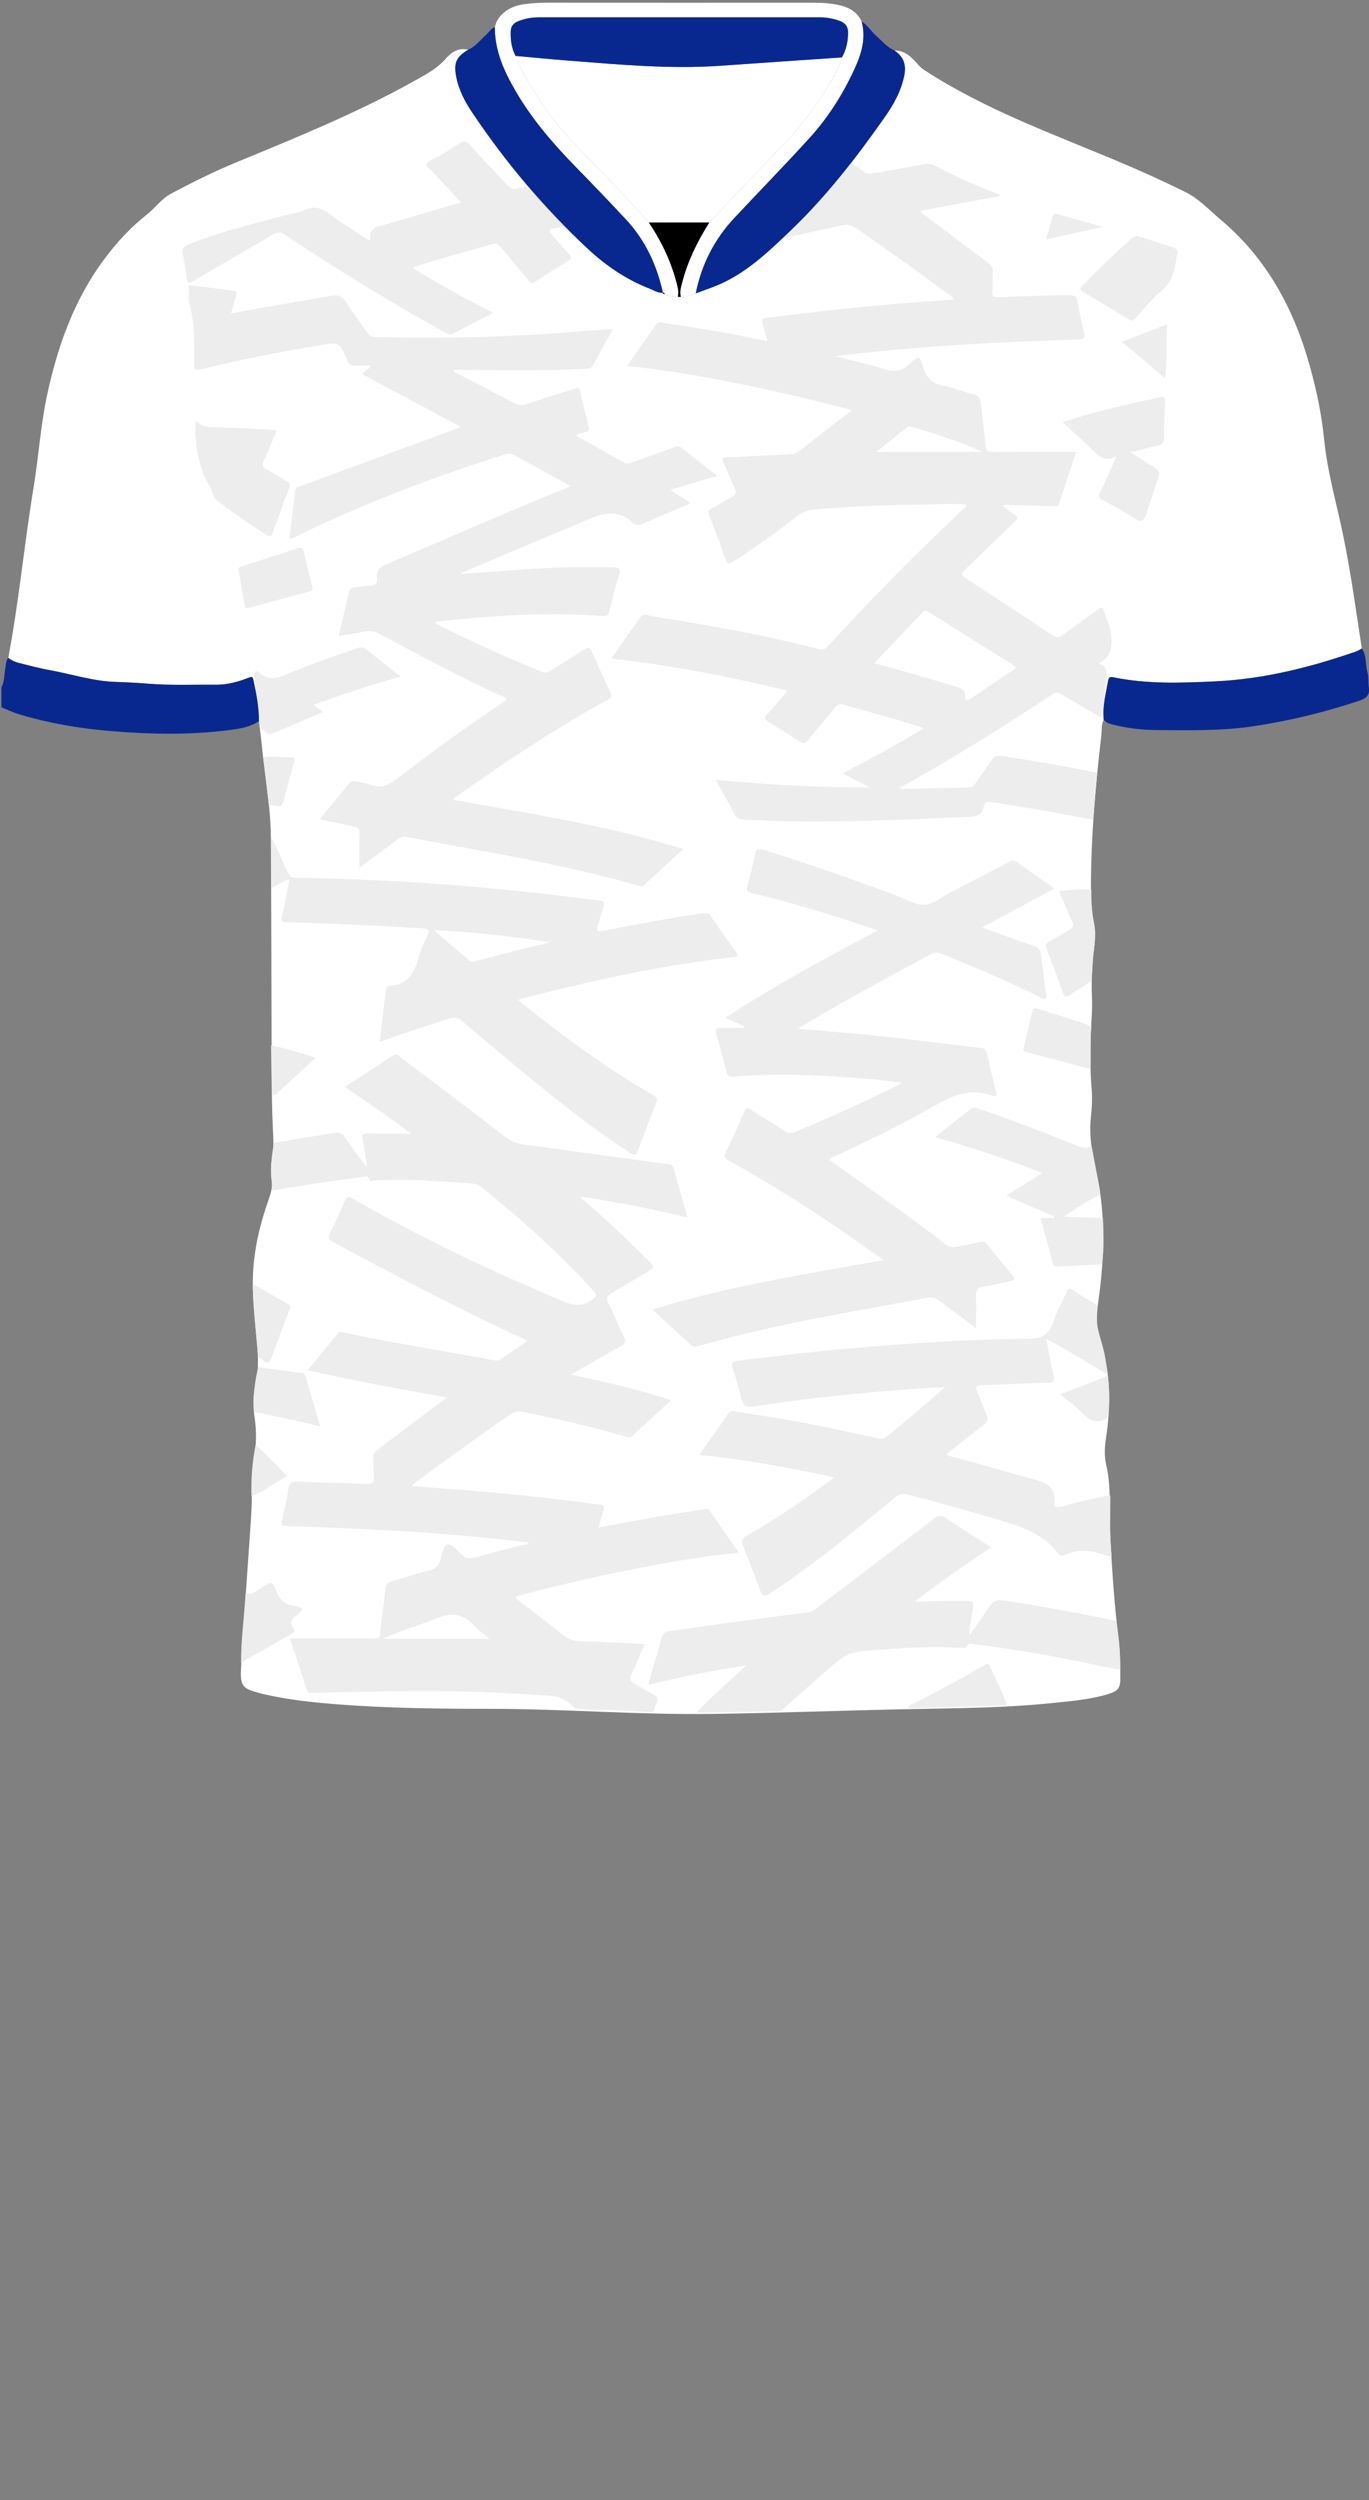 <!--?xml version="1.0" encoding="utf-8"?-->
<!-- Generator: Adobe Illustrator 24.2.3, SVG Export Plug-In . SVG Version: 6.00 Build 0)  -->
<svg version="1.1" id="Camada_1" xmlns="http://www.w3.org/2000/svg" xmlns:xlink="http://www.w3.org/1999/xlink" x="0px" y="0px" viewBox="0 0 229 418" enable-background="new 0 0 229 418" xml:space="preserve">
<rect x="0" y="0" width="229" height="418" fill="#808080" stroke="none"/>
<g onclick="select(this)" class="" id="estampa-primaria" fill="#ffffff">
	<path d="M43.315,120.566c0.028-2.372-0.459-4.672-0.952-6.973
		c-0.116-0.542-0.39-0.431-0.777-0.281c-1.756,0.682-3.545,1.186-5.463,1.168
		c-3.701-0.035-7.404,0.133-11.103-0.154c-1.87-0.145-3.744-0.262-5.618-0.313
		c-3.825-0.105-7.448-1.321-11.17-1.986c-1.726-0.308-3.425-0.777-5.129-1.2
		c-0.622-0.155-1.198-0.445-1.72-0.826c1.793-9.462,2.678-19.059,4.244-28.556
		c0.844-5.12,1.158-10.317,2.255-15.406c1.768-8.205,4.523-15.979,9.614-22.777
		c2.046-2.732,4.34-5.24,7.021-7.35c1.427-1.124,2.477-2.675,4.111-3.544
		c3.603-1.916,7.258-3.725,11.031-5.283c9.945-4.107,19.921-8.144,29.346-13.389
		c2.01-1.119,4.05-2.145,5.623-3.953c0.887-1.02,2.122-1.837,3.693-1.42
		c-2.011,1.18-2.44,2.206-2.02,4.453c0.428,2.289,1.494,4.265,2.772,6.166
		c5.55,8.251,11.908,15.805,19.189,22.597c3.079,2.872,6.463,5.182,10.378,6.711
		c0.73,0.285,1.405,0.767,2.248,0.693l-0.02-0.018
		c-0.006,0.243,0.173,0.216,0.328,0.224c0.693,0.332,1.4,0.599,2.191,0.479
		c0.168-0.001,0.335-0.001,0.503-0.002c0.937,0.269,1.658-0.397,2.491-0.576
		c0.898-0.331,1.796-0.664,2.695-0.993c5.259-1.924,9.168-5.688,13.116-9.452
		c5.994-5.714,11.023-12.214,15.761-18.954c1.487-2.115,2.772-4.378,3.299-6.987
		c0.372-1.846-0.081-3.155-1.637-4.223c1.69-0.008,2.788,1.032,3.8,2.185
		c0.341,0.388,0.667,0.739,1.116,1.033c10.015,6.549,21.213,10.597,32.155,15.175
		c3.965,1.659,7.881,3.435,11.717,5.339c2.157,1.071,3.91,2.979,5.797,4.566
		c7.744,6.514,12.282,14.984,14.937,24.591c1.098,3.972,1.945,8.002,2.351,12.099
		c0.55,5.555,2.13,10.891,3.243,16.327c1.267,6.183,2.101,12.438,3.068,18.67
		c-0.315,0.167-0.614,0.378-0.946,0.494c-7.649,2.649-15.485,4.625-23.57,5
		c-5.674,0.264-11.418,0.482-17.066-0.685c-0.555-0.115-0.76,0.01-0.861,0.592
		c-0.376,2.157-0.972,4.285-0.728,6.51c-0.44,0.808-0.294,1.71-0.395,2.569
		c-0.99,8.378-1.72,16.775-1.746,25.22c-0.007,2.2,0.068,4.385,0.524,6.555
		c0.401,1.909-0.042,3.825-0.205,5.729c-0.181,2.116-0.247,4.229-0.148,6.347
		c0.101,2.162-0.149,4.311-0.201,6.465c-0.069,2.833-0.122,5.673,0.128,8.508
		c0.148,1.673,0.089,3.351-0.1,5.027c-0.349,3.102,0.198,6.118,0.882,9.133
		c1.645,7.24,1.377,14.523,0.338,21.81c-0.305,2.143-0.371,4.208,0.331,6.356
		c1.774,5.426,1.812,11.006,0.938,16.604c-0.231,1.482-0.244,2.925,0.094,4.392
		c0.873,3.782,0.447,7.641,0.641,11.463c0.302,5.943,0.689,11.882,1.438,17.793
		c0.254,2.008,0.219,4.057,0.255,6.088c0.033,1.824-0.332,2.325-2.082,2.85
		c-3.006,0.902-6.124,1.157-9.225,1.477c-7.687,0.793-15.405,0.865-23.123,1.01
		c-11.235,0.211-22.466,0.652-33.702,0.813
		c-12.478,0.179-24.936-0.847-37.416-0.848
		c-8.398-0.001-16.797-0.1-25.178-0.736c-4.149-0.315-8.285-0.752-12.353-1.672
		c-0.195-0.044-0.391-0.083-0.585-0.133c-3.245-0.839-3.601-1.189-3.404-4.517
		c0.461-7.768,1.009-15.531,1.554-23.294c0.143-2.035,0.277-4.068,0.229-6.108
		c-0.043-1.804,0.034-3.598,0.36-5.374c0.415-2.259,0.456-4.51,0.125-6.792
		c-0.265-1.823-0.32-3.694,0.123-5.489c0.677-2.742,0.402-5.465,0.161-8.211
		c-0.306-3.501-0.732-6.997-0.558-10.527c0.211-4.27,1.214-8.372,2.638-12.376
		c0.383-1.076,0.663-2.099,0.485-3.254c-0.189-1.227-0.153-2.472,0.079-3.701
		c0.307-1.626,0.191-3.248,0.11-4.892c-0.163-3.305-0.182-6.62-0.195-9.93
		c-0.054-12.939-0.043-25.879-0.14-38.818c-0.039-5.124-0.998-10.175-1.512-15.263
		C43.658,123.259,43.476,121.914,43.315,120.566z"></path>
	<path d="M118.646,37.201c-3.37,0.002-6.74,0.005-10.11,0.007
		c-4.226-4.796-8.777-9.285-13.158-13.935c-3.484-3.698-6.182-7.92-8.57-12.365
		c-0.261-0.486-0.541-0.98-0.562-1.559c3.06,0.273,6.117,0.577,9.18,0.813
		c8.353,0.643,16.703,1.424,25.099,0.83c6.766-0.478,13.533-0.93,20.3-1.394
		c-0.311,1.645-1.269,2.992-2.083,4.392c-2.197,3.777-4.815,7.233-7.869,10.376
		C126.755,28.604,122.718,32.919,118.646,37.201z"></path>
</g>
<g onclick="select(this)" class="" id="estampa-secundaria" fill="#ededed">
	<path d="M141.129,26.354c1.149,0.797,2.309,1.579,3.442,2.4
		c0.475,0.344,0.953,0.317,1.479,0.222c2.871-0.514,5.744-1.01,8.615-1.524
		c0.522-0.093,1.006-0.128,1.508,0.137c3.468,1.827,7.037,3.432,10.705,4.818
		c0.098,0.037,0.174,0.133,0.447,0.35c-4.54,0.846-8.906,1.66-13.281,2.475
		c-0.031,0.461,0.364,0.51,0.583,0.675c3.535,2.682,7.071,5.364,10.633,8.009
		c0.613,0.455,0.884,0.931,0.822,1.7c-0.084,1.034-0.004,2.081-0.087,3.114
		c-0.066,0.822,0.232,1.012,1.015,0.971c3.914-0.202,7.831-0.293,11.75-0.364
		c1.071-0.02,1.366,0.365,1.523,1.291c0.282,1.652,0.603,3.303,1.028,4.923
		c0.244,0.93,0.026,1.174-0.909,1.205c-4.675,0.155-9.35,0.345-14.023,0.566
		c-8.668,0.41-17.312,1.134-25.933,2.117c-0.114,0.013-0.222,0.073-0.513,0.174
		c2.777,0.718,5.437,1.263,7.994,2.116c1.738,0.58,2.973,0.303,4.274-0.946
		c1.453-1.394,1.693-1.344,2.212,0.558c0.52,1.902,1.613,2.805,3.49,3.178
		c1.677,0.334,3.284,1.008,4.948,1.426c0.907,0.228,1.177,0.732,1.256,1.587
		c0.214,2.307,0.541,4.604,0.738,6.912c0.074,0.867,0.363,1.131,1.244,1.12
		c4.279-0.051,8.559-0.03,12.839-0.031c0.314-0,0.628,0.026,1.062,0.045
		c-0.963,2.921-1.905,5.757-2.831,8.598c-0.199,0.612-0.686,0.45-1.094,0.441
		c-2.478-0.054-4.956-0.132-7.435-0.188c-0.254-0.006-0.545-0.142-0.862,0.189
		c0.645,0.48,1.242,0.989,1.902,1.397c0.661,0.409,0.657,0.658,0.077,1.206
		c-2.817,2.665-5.561,5.407-8.378,8.072c-0.668,0.632-0.578,0.888,0.144,1.357
		c4.893,3.18,9.768,6.389,14.625,9.624c0.601,0.4,0.992,0.385,1.559-0.042
		c1.979-1.491,4.012-2.91,6.001-4.389c0.532-0.396,0.759-0.403,0.96,0.297
		c0.374,1.302,1.074,2.556,1.203,3.873c0.18,1.83,0.209,3.794-2.122,4.906
		c1.604,0.461,1.411,1.5,1.3,2.559c-0.196,1.868-0.373,3.74-0.467,5.614
		c-0.049,0.98-0.376,0.944-1.068,0.525c-1.983-1.201-3.991-2.36-5.976-3.559
		c-0.484-0.292-0.869-0.402-1.407-0.044c-8.316,5.543-16.807,10.805-25.553,15.685
		c0.249,0.417,0.603,0.205,0.873,0.2c3.478-0.069,6.955-0.181,10.433-0.234
		c0.649-0.01,1.014-0.262,1.353-0.772c0.842-1.264,1.766-2.472,2.59-3.747
		c0.423-0.655,0.878-0.887,1.67-0.765c5.372,0.827,10.735,1.699,16.054,2.826
		c-0.23,2.608-0.46,5.216-0.69,7.824c-3.341-0.607-6.678-1.234-10.023-1.814
		c-2.283-0.396-4.581-0.708-6.865-1.097c-0.734-0.125-1.27-0.03-1.437,0.786
		c-0.289,1.416-1.231,1.609-2.535,1.668c-9.546,0.433-19.092,0.852-28.65,0.765
		c-2.997-0.027-5.992-0.206-8.989-0.279c-0.668-0.016-1.087-0.21-1.416-0.834
		c-1-1.898-2.071-3.76-3.226-5.836c8.708,0.796,17.221,1.285,25.834,1.287
		c-1.456-0.755-2.913-1.51-4.581-2.375c4.604-2.38,9.025-4.778,13.553-7.57
		c-1.523-0.48-2.814-0.916-4.123-1.294c-3.07-0.886-6.155-1.719-9.218-2.631
		c-0.695-0.207-1.073-0.05-1.509,0.492c-1.477,1.838-3.034,3.611-4.505,5.454
		c-0.444,0.556-0.762,0.642-1.365,0.245c-1.736-1.143-3.497-2.25-5.277-3.321
		c-0.633-0.381-0.752-0.645-0.203-1.237c1.135-1.225,2.19-2.524,3.423-3.961
		c-9.759-2.364-19.436-4.261-29.47-5.38c1.688-2.411,3.252-4.665,4.841-6.9
		c0.484-0.681,1.207-0.305,1.781-0.212c4.219,0.684,8.435,1.39,12.639,2.158
		c5.19,0.948,10.334,2.116,15.456,3.374c0.632,0.155,1.025,0.057,1.462-0.421
		c4.768-5.23,9.688-10.315,14.716-15.294c2.602-2.577,5.258-5.101,7.885-7.653
		c0.22-0.213,0.553-0.336,0.616-0.766c-2.718-0.281-5.425-0.016-8.128-0.009
		c-5.76,0.016-11.507,0.359-17.249,0.793c-1.151,0.087-2.118,0.437-3.044,1.174
		c-3.379,2.689-6.914,5.166-10.541,7.514c-0.776,0.502-1.066,0.472-1.386-0.458
		c-0.83-2.415-1.754-4.799-2.693-7.175c-0.237-0.6-0.193-0.887,0.411-1.202
		c1.203-0.628,2.341-1.38,3.53-2.038c0.577-0.319,0.662-0.648,0.38-1.249
		c-0.677-1.446-1.25-2.94-1.92-4.39c-0.32-0.692-0.168-0.857,0.573-0.886
		c3.475-0.136,6.948-0.329,10.422-0.489c0.525-0.024,1.011-0.06,1.46-0.409
		c2.869-2.236,5.754-4.451,8.63-6.679c0.08-0.062,0.118-0.178,0.24-0.371
		c-12.323-3.153-24.641-5.942-37.446-7.338c1.683-2.407,3.258-4.655,4.826-6.907
		c0.394-0.566,0.941-0.331,1.426-0.26c5.417,0.794,10.817,1.693,16.174,2.83
		c0.3,0.064,0.606,0.097,1.056,0.167c-0.266-0.945-0.451-1.791-0.747-2.596
		c-0.293-0.795-0.254-1.194,0.748-1.303c4.249-0.461,8.486-1.04,12.737-1.484
		c6.043-0.631,12.1-1.111,18.164-1.505c0.061-0.004,0.117-0.075,0.203-0.133
		c-0.172-0.496-0.674-0.638-1.034-0.906c-5.035-3.747-10.136-7.402-15.298-10.972
		c-0.718-0.496-1.358-0.632-2.212-0.449c-5.743,1.231-11.483,2.469-17.121,4.132
		c-0.449,0.132-0.8,0.201-1.195-0.176c-1.762-1.683,0.055-5.967,2.034-6.544
		c3.155-0.92,6.181-2.223,9.111-3.826
		C136.374,29.824,138.719,28.044,141.129,26.354z M146.269,110.874
		c4.746,1.31,9.238,2.571,13.699,3.941c0.9,0.276,1.527,0.553,1.468,1.626
		c-0.038,0.689,0.251,0.828,0.852,0.418c2.373-1.619,4.762-3.215,7.152-4.81
		c0.479-0.32,0.611-0.526,0.005-0.902c-4.713-2.922-9.42-5.854-14.096-8.834
		c-0.588-0.374-0.817-0.157-1.169,0.215c-2.14,2.26-4.291,4.51-6.436,6.765
		C147.286,109.775,146.837,110.265,146.269,110.874z M164.415,75.561
		c-3.93-1.746-7.955-3.038-12.012-4.237c-0.175-0.052-0.444-0.069-0.566,0.027
		c-1.721,1.361-3.424,2.745-5.24,4.21
		C152.69,75.561,158.552,75.561,164.415,75.561z"></path>
	<path d="M45.836,191.076c3.424-0.606,6.852-1.183,10.295-1.675
		c0.794-0.113,1.154,0.129,1.551,0.715c1.158,1.712,2.364,3.391,3.725,5.018
		c-0.242-1.54-0.415-3.096-0.752-4.615c-0.189-0.852,0.019-1.034,0.829-1.02
		c2.415,0.042,4.832-0.033,7.286,0.096c-3.563-2.786-7.275-5.302-11.125-7.876
		c2.809-1.808,5.497-3.524,8.166-5.269c0.542-0.354,0.82,0.047,1.143,0.291
		c5.901,4.457,11.848,8.856,17.659,13.427c1.658,1.304,3.49,1.211,5.298,1.47
		c7.238,1.037,14.486,1.999,21.731,2.984c0.5,0.068,0.902,0.186,1.062,0.768
		c0.732,2.651,1.494,5.293,2.311,8.169c-5.978-1.471-11.872-2.587-17.825-3.497
		c-0.032,0.444,0.347,0.515,0.558,0.697c3.807,3.301,7.495,6.728,11.026,10.326
		c0.728,0.742,0.538,0.976-0.235,1.415c-2.085,1.183-4.106,2.479-6.193,3.659
		c-0.803,0.454-1.035,0.844-0.578,1.744c0.94,1.85,1.707,3.787,2.623,5.65
		c0.361,0.734,0.267,1.072-0.463,1.474c-2.723,1.502-5.406,3.079-8.382,4.788
		c5.753,1.271,11.209,2.467,16.73,4.278c-2.296,2.105-4.459,4.092-6.626,6.074
		c-0.327,0.299-0.671,0.111-1.014,0.01c-5.6-1.647-11.292-2.911-17.004-4.095
		c-0.763-0.158-1.424-0.18-2.145,0.315c-5.533,3.809-10.959,7.765-16.378,11.73
		c-0.058,0.042-0.086,0.125-0.224,0.335c2.321,0.177,4.558,0.348,6.796,0.519
		c6.894,0.524,13.775,1.175,20.632,2.059c1.347,0.174,2.691,0.375,4.042,0.512
		c0.652,0.066,0.814,0.288,0.602,0.919c-0.312,0.927-0.543,1.88-0.836,2.92
		c3.574-0.662,7.013-1.324,10.461-1.929c2.322-0.408,4.657-0.74,6.987-1.099
		c0.427-0.066,0.86-0.188,1.187,0.283c1.568,2.259,3.151,4.509,4.849,6.933
		c-6.487,0.675-12.728,1.746-18.937,3.016c-6.18,1.263-12.318,2.699-18.382,4.294
		c-0.143,0.333,0.101,0.406,0.235,0.51c2.59,2.008,5.208,3.982,7.768,6.028
		c0.899,0.718,1.833,0.952,2.963,0.981c3.468,0.088,6.933,0.292,10.563,0.458
		c-0.77,1.804-1.419,3.469-2.192,5.075c-0.391,0.812-0.204,1.193,0.544,1.577
		c1.029,0.529,1.972,1.232,3.015,1.727c0.847,0.402,1.021,0.853,0.575,1.654
		c-0.21,0.378-0.295,0.826-0.437,1.242c-0.144,0.043-0.288,0.085-0.431,0.127
		c0.001-0-0.087-0.004-0.087-0.004c-3.437-0.271-6.882-0.362-10.328-0.439
		c-0.711-0.016-1.42-0.102-2.131-0.155c-1.178-1-2.271-1.998-4.006-2.125
		c-7.78-0.569-15.567-0.897-23.367-0.828c-5.477,0.049-10.953,0.199-16.429,0.302
		c-0.508,0.01-1.008,0.128-1.238-0.592c-0.896-2.803-1.846-5.588-2.821-8.516
		c0.677,0,1.227-0,1.778,0c4.079,0.004,8.158-0.012,12.237,0.032
		c0.814,0.009,1.076-0.216,1.148-1.045c0.209-2.387,0.563-4.762,0.799-7.147
		c0.078-0.789,0.384-1.188,1.164-1.4c2.082-0.566,4.127-1.266,6.215-1.804
		c0.956-0.246,1.49-0.7,1.804-1.641c0.321-0.961,0.452-2.481,1.232-2.673
		c0.792-0.195,1.645,1.057,2.425,1.724c0.642,0.549,1.224,0.695,2.06,0.458
		c2.537-0.719,5.105-1.33,7.654-2.006c0.446-0.118,0.993-0.014,1.434-0.518
		c-9.06-1.102-18.025-1.777-27.008-2.217c-4.472-0.219-8.947-0.374-13.422-0.53
		c-0.744-0.026-1.08-0.115-0.842-1.022c0.446-1.697,0.818-3.424,1.061-5.161
		c0.147-1.045,0.58-1.279,1.561-1.238c3.835,0.16,7.675,0.195,11.507,0.382
		c1.117,0.054,1.395-0.289,1.273-1.318c-0.108-0.909-0.019-1.842-0.14-2.749
		c-0.113-0.847,0.254-1.32,0.889-1.78c1.424-1.031,2.802-2.126,4.206-3.185
		c2.349-1.772,4.704-3.536,7.208-5.417c-7.848-1.45-15.514-2.761-23.244-4.586
		c1.75-2.128,3.402-4.121,5.03-6.131c0.346-0.428,0.698-0.221,1.078-0.14
		c8.168,1.745,16.419,3.042,24.634,4.535c0.457,0.083,0.971,0.291,1.407-0.001
		c1.516-1.015,3.011-2.063,4.606-3.162c-0.407-0.21-0.68-0.366-0.965-0.495
		c-10.788-4.877-21.192-10.508-31.639-16.056
		c-0.674-0.358-0.809-0.668-0.453-1.381c0.875-1.75,1.69-3.532,2.447-5.336
		c0.358-0.853,0.68-0.908,1.476-0.451c11.384,6.533,23.205,12.164,35.329,17.19
		c1.841,0.763,3.222,0.764,4.771-0.475c0.691-0.552,0.627-0.748,0.114-1.313
		c-5.769-6.349-12.166-12.018-18.806-17.426c-0.424-0.345-0.876-0.5-1.418-0.541
		c-5.463-0.407-10.924-0.834-16.409-0.502c-0.329,0.02-0.782,0.219-0.936-0.26
		c-0.187-0.582-0.602-0.415-0.974-0.365c-2.614,0.353-5.23,0.694-7.838,1.087
		c-2.524,0.38-5.04,0.818-7.56,1.231c0.212-0.457,0.129-0.934,0.077-1.401
		C45.206,195.454,45.412,193.259,45.836,191.076z M64.088,273.986
		c5.878,0,11.755,0,17.84,0c-0.968-0.793-1.873-1.354-2.545-2.12
		c-1.808-2.06-3.761-2.361-6.314-1.305
		C70.138,271.774,67.022,272.535,64.088,273.986z"></path>
	<path d="M185.954,260.212c-0.351-0.06-0.719-0.069-1.049-0.188
		c-2.238-0.807-4.473-1.132-6.729-0.076c-0.452,0.212-0.853,0.137-1.189-0.243
		c-0.026-0.03-0.064-0.05-0.088-0.082c-2.709-3.539-6.744-4.617-10.733-5.784
		c-4.754-1.391-9.525-2.722-14.318-3.976c-0.949-0.248-1.534-0.04-2.237,0.549
		c-6.709,5.627-13.473,11.182-20.821,15.984c-1.011,0.661-1.308,0.453-1.673-0.574
		c-0.883-2.483-1.83-4.945-2.834-7.381c-0.347-0.843-0.187-1.237,0.595-1.676
		c4.888-2.743,9.486-5.933,13.996-9.251c0.18-0.132,0.345-0.283,0.648-0.533
		c-7.494-1.618-14.859-2.954-22.524-3.76c1.69-2.412,3.28-4.688,4.878-6.957
		c0.392-0.556,0.965-0.286,1.442-0.217c4.824,0.704,9.636,1.49,14.412,2.475
		c3.09,0.637,6.172,1.31,9.255,1.981c0.454,0.099,0.832,0.104,1.225-0.22
		c3.293-2.718,6.601-5.418,9.848-8.363c-1.918,0.106-3.838,0.178-5.753,0.324
		c-8.532,0.65-17.046,1.473-25.504,2.8c-2.328,0.365-2.332,0.344-2.965-1.886
		c-0.413-1.458-0.746-2.945-1.26-4.367c-0.362-1.001-0.006-1.208,0.886-1.307
		c4.209-0.47,8.407-1.046,12.621-1.464c11.86-1.177,23.744-2.083,35.665-2.174
		c2.428-0.019,3.806-0.59,4.518-2.969c0.5-1.669,1.426-3.207,2.121-4.822
		c0.275-0.639,0.538-0.737,1.142-0.332c1.327,0.889,2.707,1.698,4.066,2.539
		c-0.745,3.052,0.801,5.77,1.262,8.646c0.145,0.906,0.291,1.812,0.436,2.718
		c-0.424-0.016-0.738-0.275-1.081-0.477c-2.338-1.379-4.677-2.756-7.023-4.123
		c-0.636-0.371-1.295-0.702-2.194-1.186c0.446,2.201,0.752,4.125,1.246,5.998
		c0.298,1.131-0.015,1.322-1.084,1.346c-3.673,0.083-7.342,0.295-11.015,0.405
		c-0.955,0.028-1.045,0.303-0.673,1.119c0.562,1.233,0.947,2.546,1.521,3.772
		c0.371,0.792,0.252,1.216-0.458,1.75c-2.091,1.57-4.108,3.239-6.224,4.926
		c0.239,0.139,0.328,0.22,0.431,0.246c4.842,1.213,9.602,2.727,14.426,3.993
		c2.127,0.559,3.41,1.398,3.196,3.76c-0.074,0.815,0.268,0.957,1.085,0.747
		c2.741-0.703,5.474-1.453,8.278-1.887
		C185.757,253.414,185.545,256.82,185.954,260.212z"></path>
	<path d="M45.341,140.053c1.127,1.796,1.836,3.793,2.724,5.703
		c0.328,0.705,0.697,0.995,1.519,1.007c13.763,0.186,27.48,1.114,41.158,2.642
		c3.176,0.355,6.343,0.801,9.52,1.144c0.817,0.088,0.898,0.36,0.66,1.06
		c-0.347,1.018-0.545,2.087-0.907,3.099c-0.312,0.872-0.21,1.131,0.786,0.937
		c3.999-0.776,8.006-1.507,12.016-2.224c1.651-0.295,3.317-0.502,4.972-0.771
		c0.436-0.071,0.737-0.015,1.015,0.389c1.425,2.074,2.869,4.137,4.335,6.182
		c0.522,0.728,0.074,0.738-0.479,0.8c-11.823,1.31-23.397,3.893-34.906,6.812
		c-0.3,0.076-0.593,0.177-1.119,0.336c1.292,1.034,2.412,1.959,3.561,2.846
		c6.11,4.718,12.336,9.269,19.071,13.074c0.656,0.371,0.755,0.71,0.467,1.418
		c-1.052,2.588-2.053,5.198-3.001,7.826c-0.313,0.867-0.617,0.864-1.329,0.406
		c-7.041-4.537-13.513-9.818-19.936-15.164c-2.765-2.301-5.536-4.596-8.269-6.936
		c-0.627-0.537-1.17-0.611-1.946-0.364c-3.694,1.175-7.396,2.323-11.029,3.681
		c-0.178,0.067-0.366,0.107-0.706,0.205c0.352-2.957,0.695-5.804,1.025-8.652
		c0.059-0.511,0.422-0.685,0.823-0.718c2.727-0.223,3.908-1.965,4.563-4.385
		c0.363-1.341,0.926-2.644,1.535-3.899c0.532-1.096,0.08-1.249-0.878-1.295
		c-2.954-0.142-5.904-0.37-8.859-0.504c-4.553-0.207-9.107-0.376-13.662-0.53
		c-0.777-0.026-1.145-0.091-0.901-1.064c0.493-1.963,0.824-3.967,1.247-6.082
		c-1.222,0.278-2.015,1.081-3.03,1.385
		C45.368,145.629,45.355,142.841,45.341,140.053z M91.982,157.547
		c-6.448-1.063-12.901-1.701-19.415-2.053c1.973,1.78,3.993,3.443,6.004,5.117
		c0.386,0.321,0.757,0.128,1.132,0.032c2.091-0.536,4.178-1.09,6.27-1.618
		C87.973,158.52,89.979,158.039,91.982,157.547z"></path>
	<path d="M116.498,286.35c2.519-2.786,5.42-5.172,8.383-7.931
		c-5.634,0.868-10.962,1.899-16.422,3.28c0.2-0.77,0.349-1.4,0.528-2.022
		c0.54-1.882,1.133-3.75,1.62-5.645c0.215-0.84,0.542-1.21,1.481-1.342
		c7.678-1.081,15.353-2.177,23.052-3.103c0.512-0.062,0.886-0.306,1.272-0.6
		c6.618-5.034,13.249-10.048,19.847-15.108c0.722-0.554,1.211-0.596,1.97-0.083
		c2.445,1.652,4.946,3.22,7.565,4.911c-4.433,2.954-8.685,5.895-12.804,9.087
		c2.753-0.071,5.479-0.173,8.208-0.154c1.784,0.013,1.782,0.004,1.463,1.789
		c-0.119,0.667-0.23,1.336-0.34,2.005c-0.103,0.622-0.2,1.244-0.138,1.95
		c1.086-1.561,2.232-3.085,3.238-4.696c0.633-1.014,1.277-1.297,2.522-1.106
		c6.284,0.963,12.534,2.101,18.753,3.412c0.517,2.711,0.662,5.455,0.721,8.206
		c-1.876-0.378-3.755-0.743-5.628-1.136c-6.104-1.281-12.24-2.377-18.437-3.096
		c-0.508-0.059-1.193-0.447-1.545,0.127c-0.32,0.522-0.699,0.451-1.115,0.423
		c-4.522-0.294-9.032-0.025-13.541,0.286c-5.252,0.362-5.26,0.346-9.209,3.786
		c-2.469,2.151-4.913,4.332-7.369,6.499
		C125.881,286.177,121.189,286.264,116.498,286.35z"></path>
	<path d="M184.325,211.397c-2.435,0.113-4.87,0.211-7.303,0.349
		c-0.517,0.029-0.796-0.059-0.941-0.618c-0.641-2.464-1.327-4.916-2.027-7.483
		c0.807,0,1.515,0,2.223,0c0.028-0.092,0.055-0.185,0.083-0.277
		c-2.592-1.114-5.184-2.228-8.036-3.454c2.049-1.298,3.936-2.492,6.03-3.818
		c-5.93-2.277-11.776-4.283-17.959-5.967c2.122-1.676,4.113-3.249,6.103-4.822
		c0.436-0.345,0.84-0.061,1.242,0.074c5.38,1.803,10.665,3.862,15.931,5.97
		c0.971,0.389,1.898,0.821,2.931,0.245c0.446,2.377,0.896,4.754,1.336,7.133
		c0.065,0.35,0.084,0.709,0.125,1.064c-2.254,0.864-4.113,2.378-6.158,3.607
		c2.239,0.17,4.423,0.077,6.598,0.297
		C184.57,206.266,184.727,208.838,184.325,211.397z"></path>
	<path d="M43.278,120.442c-0.08-2.396-0.46-4.761-0.708-7.14
		c-0.035-0.34-0.249-0.788,0.065-1.009c0.335-0.236,0.692,0.124,0.948,0.331
		c1.265,1.025,2.471,0.899,3.946,0.28c4.009-1.683,8.11-3.144,12.23-4.546
		c0.652-0.222,1.089-0.156,1.618,0.277c1.815,1.484,3.674,2.915,5.677,4.493
		c-5.004,1.359-9.746,2.941-14.503,4.679c0.285,0.625,0.974,0.701,1.454,1.242
		c-2.873,1.226-5.658,2.456-8.481,3.596c-0.815,0.329-1.305-0.594-1.989-0.841
		C43.449,121.349,43.363,120.896,43.278,120.442z"></path>
	<path d="M182.596,164c-1.239,0.803-2.489,1.589-3.71,2.418
		c-0.534,0.362-0.803,0.313-1.033-0.324c-0.909-2.513-1.838-5.019-2.799-7.513
		c-0.218-0.567-0.11-0.856,0.415-1.144c1.19-0.652,2.332-1.393,3.524-2.04
		c0.598-0.324,0.646-0.673,0.385-1.251c-0.753-1.669-1.46-3.358-2.243-5.172
		c1.878-0.173,3.639-0.402,5.425-0.213c-0.039,1.877,0.082,3.732,0.453,5.586
		c0.42,2.102-0.103,4.209-0.212,6.313
		C182.743,161.774,182.665,162.887,182.596,164z"></path>
	<path d="M182.411,178.734c-3.579-0.95-7.156-1.909-10.74-2.842
		c-0.453-0.118-0.559-0.273-0.441-0.74c0.508-2.009,0.974-4.028,1.452-6.045
		c0.104-0.44,0.234-0.69,0.807-0.502c3.029,0.995,6.108,1.836,9.085,2.987
		C182.295,173.968,182.51,176.355,182.411,178.734z"></path>
	<path d="M41.084,266.342c1.248,0.426,1.998-0.549,2.888-1.065
		c1.553-0.901,1.634-0.969,2.232,0.695c0.513,1.427,1.342,2.256,2.85,2.474
		c0.522,0.075,1.084,0.198,1.581,0.637c-0.367,0.349-0.676,0.714-1.052,0.986
		c-0.814,0.589-1.204,1.238-0.514,2.17c0.267,0.362,0.199,0.641-0.209,0.872
		c-2.849,1.61-5.692,3.231-8.538,4.849
		C40.31,274.07,40.866,270.217,41.084,266.342z"></path>
	<path d="M43.195,228.568c2.411,0.328,4.822,0.66,7.234,0.98
		c0.404,0.054,0.615,0.229,0.732,0.643c0.763,2.708,1.555,5.407,2.391,8.292
		c-3.768-0.972-7.39-1.699-11.015-2.415
		C42.287,233.527,42.6,231.035,43.195,228.568z"></path>
	<path d="M151.952,285.581c-0.036-0.504,0.418-0.531,0.705-0.676
		c4.016-2.038,7.972-4.186,11.882-6.42c0.386-0.22,0.781-0.551,1.056,0.101
		c0.926,2.195,2.121,4.273,2.864,6.548
		C162.957,285.283,157.454,285.432,151.952,285.581z"></path>
	<path d="M42.272,214.647c1.997,1.142,3.998,2.277,5.989,3.429
		c0.581,0.336,0.178,0.78,0.043,1.149c-0.946,2.573-1.937,5.13-2.86,7.711
		c-0.305,0.852-0.625,1.232-1.433,0.496c-0.231-0.21-0.531-0.344-0.799-0.513
		C42.818,222.835,42.348,218.756,42.272,214.647z"></path>
	<path d="M185.299,236.996c-1.704,1.163-3.013,0.562-4.318-0.792
		c-1.046-1.086-2.298-1.974-3.63-3.093c2.74-1.048,5.355-2.048,7.969-3.048
		C185.585,232.375,185.68,234.686,185.299,236.996z"></path>
	<path d="M45.347,174.777c2.473,0.465,4.846,1.278,7.461,2.065
		c-2.124,1.958-4.102,3.793-6.097,5.609c-0.304,0.276-0.523,0.752-1.074,0.623
		C45.328,180.316,45.4,177.545,45.347,174.777z"></path>
	<path d="M44.02,126.603c1.588-0.257,3.173,0.051,4.759,0.026
		c0.507-0.008,0.59,0.185,0.459,0.651c-0.636,2.258-1.258,4.519-1.85,6.789
		c-0.149,0.573-0.418,0.801-1.004,0.694c-0.468-0.086-0.944-0.122-1.417-0.18
		C44.65,131.922,44.335,129.262,44.02,126.603z"></path>
	<path d="M42.748,241.624c1.781,1.416,3.259,3.145,4.87,4.736
		c0.209,0.206,0.433,0.447,0.035,0.655c-1.896,0.988-3.553,2.399-5.587,3.14
		C41.983,247.287,42.196,244.442,42.748,241.624z"></path>
	<path d="M76.946,95.972c5.105-0.334,10.195-0.802,15.305-1.03
		c3.438-0.154,6.875-0.165,10.315-0.089c0.931,0.02,1.369,0.145,0.992,1.286
		c-0.649,1.969-1.123,3.998-1.622,6.014c-0.176,0.712-0.451,0.903-1.234,0.842
		c-7.799-0.611-15.582-0.232-23.355,0.497c-1.502,0.141-3.003,0.298-4.482,0.445
		c-0.121,0.36,0.139,0.379,0.294,0.456c5.683,2.85,11.465,5.482,17.354,7.882
		c0.636,0.259,1.088,0.207,1.649-0.16c1.874-1.224,3.8-2.369,5.671-3.597
		c0.61-0.401,0.848-0.277,1.122,0.347c1.013,2.302,2.041,4.599,3.133,6.865
		c0.334,0.694,0.137,0.951-0.464,1.281c-8.709,4.772-16.965,10.255-25.042,16.016
		c-0.242,0.173-0.602,0.244-0.691,0.703c12.823,2.308,25.715,4.269,38.407,8.22
		c-2.289,2.106-4.404,4.04-6.5,5.993c-0.368,0.343-0.701,0.228-1.098,0.114
		c-10.311-2.961-20.849-4.87-31.388-6.776c-2.399-0.434-4.799-0.865-7.188-1.347
		c-0.607-0.122-1.052-0.023-1.541,0.349c-2.025,1.541-4.079,3.044-6.462,4.812
		c0-2.147-0.059-3.964,0.026-5.774c0.039-0.831-0.342-1.017-1.001-1.15
		c-1.836-0.372-3.664-0.778-5.663-1.207c1.722-2.096,3.341-4.058,4.948-6.029
		c0.294-0.361,0.604-0.422,1.052-0.302c0.809,0.216,1.675,0.26,2.453,0.547
		c1.713,0.631,3.006,0.17,4.439-0.947c5.771-4.498,11.733-8.742,17.795-12.844
		c0.196-0.133,0.385-0.276,0.564-0.405c-0.084-0.453-0.471-0.442-0.735-0.564
		c-6.938-3.196-13.689-6.761-20.411-10.378c-0.908-0.488-1.749-0.637-2.739-0.43
		c-1.351,0.283-2.722,0.471-4.195,0.719c0.601-2.545,1.174-4.905,1.707-7.273
		c0.14-0.623,0.494-0.838,1.081-0.883c0.797-0.06,1.59-0.242,2.384-0.238
		c0.962,0.005,1.314-0.482,1.242-1.325c-0.111-1.3,0.576-1.851,1.698-2.328
		c9.969-4.231,19.872-8.615,29.918-12.664c0.178-0.072,0.353-0.153,0.716-0.311
		c-0.577-0.35-1.021-0.641-1.485-0.896c-2.592-1.424-5.197-2.826-7.779-4.269
		c-0.571-0.319-1.071-0.36-1.697-0.162c-11.946,3.769-23.635,8.188-34.895,13.699
		c-0.313,0.153-0.602,0.412-1.148,0.278c0.341-2.662,0.69-5.339,1.023-8.017
		c0.075-0.606,0.583-0.574,0.971-0.716c8.7-3.2,17.401-6.395,26.101-9.593
		c0.146-0.054,0.285-0.128,0.588-0.266c-5.557-2.965-10.992-5.865-16.422-8.762
		c0.274-0.662,0.988-0.693,1.352-1.476c-0.929,0-1.741-0.034-2.55,0.01
		c-0.695,0.038-1.163-0.172-1.347-0.88c-0.04-0.152-0.129-0.292-0.196-0.437
		c-1.208-2.655-1.202-2.619-4.153-2.138c-6.788,1.107-13.529,2.446-20.213,4.068
		c-0.934,0.227-1.061,0.061-1.06-0.952c0.006-3.377,0.134-6.79-0.844-10.08
		c-0.263-0.885,0.101-1.723-0.106-2.587c-0.112-0.466,0.373-0.425,0.678-0.388
		c2.262,0.274,4.521,0.568,6.783,0.843c0.64,0.078,0.645,0.401,0.476,0.916
		c-0.295,0.899-0.529,1.819-0.836,2.897c1.682-0.309,3.235-0.608,4.792-0.879
		c3.978-0.691,7.961-1.351,11.935-2.065c1.143-0.205,1.905,0.014,2.559,1.103
		c1.027,1.709,2.296,3.27,3.404,4.933c0.397,0.596,0.833,0.853,1.553,0.869
		c11.003,0.249,21.992,0.023,32.965-0.868c2.176-0.177,4.354-0.33,6.712-0.508
		c-1.203,2.157-2.333,4.164-3.44,6.184c-0.299,0.545-0.791,0.449-1.256,0.475
		c-6.994,0.384-13.993,0.254-20.991,0.175c-0.317-0.004-0.634-0-0.957-0
		c-0.055,0.505,0.36,0.503,0.607,0.632c3.153,1.645,6.326,3.255,9.461,4.934
		c0.732,0.392,1.337,0.444,2.127,0.174c2.646-0.905,5.325-1.713,7.989-2.567
		c0.449-0.144,0.778-0.288,0.931,0.409c0.446,2.028,0.963,4.04,1.479,6.052
		c0.117,0.455,0.012,0.646-0.446,0.765c-0.568,0.148-1.182,0.174-1.77,0.581
		c2.767,1.549,5.481,3.064,8.189,4.591c0.455,0.256,0.84,0.061,1.255-0.088
		c2.33-0.839,4.664-1.669,6.996-2.503c0.413-0.147,0.796-0.323,1.231,0.025
		c1.929,1.545,3.877,3.065,5.98,4.723c-2.634,0.795-5.091,1.536-7.818,2.359
		c1.203,0.774,2.216,1.425,3.318,2.134c-0.555,0.547-1.243,0.647-1.829,0.907
		c-2.009,0.892-4.05,1.711-6.057,2.607c-0.612,0.273-1.143,0.36-1.651-0.115
		c-2.295-2.144-4.606-1.827-7.372-0.656c-7.063,2.991-14.157,5.912-21.2,8.952
		C77.199,95.798,77.076,95.894,76.946,95.972z"></path>
	<path d="M133.467,171.995c2.904,0.248,5.484,0.472,8.065,0.688
		c6.295,0.528,12.557,1.349,18.829,2.085c1.151,0.135,2.301,0.293,3.455,0.38
		c0.732,0.055,1.146,0.307,1.311,1.086c0.448,2.109,0.942,4.209,1.489,6.294
		c0.202,0.769-0.08,0.888-0.669,0.668c-3.519-1.315-6.483-0.12-9.563,1.642
		c-5.442,3.112-11.08,5.881-16.785,8.497c-0.312,0.143-0.699,0.205-0.878,0.578
		c3.979,2.833,7.96,5.641,11.911,8.492c2.56,1.847,5.091,3.737,7.599,5.655
		c0.564,0.431,1.062,0.568,1.746,0.404c1.281-0.307,2.591-0.496,3.871-0.808
		c0.536-0.131,0.888-0.082,1.246,0.364c1.428,1.775,2.871,3.539,4.341,5.279
		c0.451,0.533,0.279,0.72-0.296,0.844c-1.523,0.327-3.031,0.745-4.569,0.966
		c-1.079,0.155-1.36,0.635-1.312,1.654c0.078,1.657,0.021,3.321,0.021,5.295
		c-2.193-1.629-4.126-3.02-6.003-4.483c-0.71-0.553-1.338-0.751-2.276-0.576
		c-10.839,2.028-21.731,3.794-32.433,6.502c-1.898,0.48-3.785,1.005-5.675,1.516
		c-0.419,0.113-0.811,0.323-1.226-0.062c-2.125-1.973-4.263-3.931-6.528-6.015
		c12.669-3.939,25.565-5.9,38.679-8.271c-2.508-1.75-4.774-3.356-7.066-4.925
		c-6.105-4.179-12.346-8.142-18.844-11.688c-0.713-0.389-0.86-0.7-0.491-1.457
		c1.083-2.224,2.096-4.483,3.09-6.749c0.284-0.648,0.518-0.715,1.116-0.322
		c1.87,1.228,3.794,2.374,5.675,3.586c0.512,0.33,0.933,0.442,1.543,0.193
		c5.997-2.447,11.881-5.14,17.676-8.028c0.062-0.031,0.098-0.115,0.254-0.306
		c-1.723-0.19-3.353-0.406-4.99-0.544c-7.735-0.657-15.477-1.07-23.235-0.421
		c-0.642,0.054-0.848-0.173-0.99-0.714c-0.568-2.163-1.137-4.325-1.756-6.474
		c-0.199-0.691-0.033-0.955,0.674-0.948c1.309,0.013,2.618,0.004,3.927,0.004
		c0.023-0.105,0.047-0.209,0.07-0.314c-0.988-0.44-1.976-0.879-3.148-1.401
		c8.221-5.377,16.723-9.946,25.497-14.615c-2.418-0.799-4.609-1.553-6.82-2.247
		c-4.688-1.472-9.405-2.847-14.194-3.957c-0.781-0.181-1.017-0.444-0.787-1.261
		c0.487-1.729,0.931-3.477,1.266-5.24c0.189-0.994,0.588-1.037,1.432-0.773
		c7.516,2.346,14.939,4.957,22.32,7.694c1.532,0.568,3.112,1.598,4.611,1.501
		c1.502-0.098,2.936-1.328,4.39-2.081c3.23-1.671,6.455-3.353,9.681-5.033
		c0.428-0.223,0.805-0.452,1.315-0.084c2.035,1.469,4.097,2.902,6.341,4.483
		c-4.072,2.188-7.983,4.29-12.118,6.512c2.969,1.062,5.708,2.094,8.486,3.007
		c0.93,0.305,1.343,0.757,1.436,1.723c0.195,2.026,0.506,4.041,0.735,6.064
		c0.042,0.366,0.307,0.871-0.079,1.101c-0.355,0.212-0.74-0.184-1.087-0.355
		c-5.308-2.616-10.745-4.937-16.243-7.121c-0.586-0.233-1.077-0.329-1.692,0.001
		c-7.259,3.884-14.505,7.793-21.57,12.024
		C134.08,171.603,133.919,171.709,133.467,171.995z"></path>
	<path d="M91.91,30.195c4.024,2.505,8.354,4.269,12.965,5.354
		c-3.941,0.864-7.882,1.728-11.823,2.592c-1.407,0.308-1.408,0.308-0.456,1.409
		c0.863,0.998,1.712,2.009,2.601,2.983c0.43,0.472,0.416,0.746-0.155,1.093
		c-1.846,1.119-3.681,2.259-5.483,3.447c-0.617,0.407-0.898,0.148-1.268-0.304
		c-1.493-1.826-3.016-3.626-4.517-5.445c-0.351-0.426-0.684-0.709-1.313-0.535
		c-4.389,1.214-8.78,2.421-13.114,3.823c-0.062,0.02-0.107,0.095-0.254,0.232
		c4.325,2.668,8.74,5.097,13.421,7.463c-2.383,1.223-4.58,2.334-6.759,3.48
		c-0.591,0.311-0.993-0.032-1.435-0.276c-7.006-3.858-13.858-7.975-20.59-12.292
		c-2.052-1.316-4.111-2.625-6.117-4.01c-0.71-0.49-1.219-0.435-1.926-0.017
		c-4.405,2.602-8.849,5.137-13.251,7.743c-0.881,0.521-1.119,0.351-1.226-0.609
		c-0.14-1.268-0.371-2.529-0.636-3.778c-0.191-0.897,0.061-1.351,0.953-1.702
		c5.286-2.082,10.784-3.442,16.264-4.869c1.044-0.272,2.146-0.423,3.113-0.865
		c1.665-0.76,2.932-0.367,4.327,0.717c1.92,1.493,4.03,2.742,6.058,4.095
		c0.165,0.11,0.327,0.238,0.672,0.107c-0.378-1.851,1.032-2.089,2.359-2.469
		c4.217-1.207,8.424-2.445,12.818-3.725c-1.552-1.653-3.04-3.238-4.529-4.822
		c-0.219-0.233-0.422-0.49-0.673-0.682c-0.956-0.73-0.701-1.113,0.274-1.611
		c1.596-0.815,3.142-1.745,4.636-2.737c0.709-0.47,1.098-0.466,1.68,0.175
		c2.096,2.308,4.272,4.543,6.375,6.845c0.496,0.543,0.938,0.71,1.659,0.511
		C88.331,31.029,90.126,30.629,91.91,30.195z"></path>
	<path d="M32.729,70.303c1.049,1.148,2.183,1.094,3.298,1.132
		c3.389,0.114,6.78,0.204,10.276,0.535c-0.762,1.781-1.446,3.475-2.215,5.129
		c-0.303,0.652-0.205,0.994,0.415,1.332c1.157,0.63,2.267,1.346,3.422,1.978
		c0.562,0.308,0.681,0.619,0.44,1.239c-0.966,2.492-1.884,5.004-2.792,7.518
		c-0.21,0.581-0.443,0.616-0.942,0.299c-2.804-1.775-5.528-3.665-8.193-5.641
		c-0.776-0.576-0.797-1.533-1.241-2.278c-1.875-3.146-2.539-6.601-2.518-10.22
		C32.681,71.097,32.701,70.867,32.729,70.303z"></path>
	<path d="M39.919,95.398c-0.178-0.501,0.198-0.599,0.544-0.711
		c3.111-1.008,6.225-2.008,9.332-3.026c0.598-0.196,0.881,0.009,1.018,0.593
		c0.455,1.939,0.907,3.879,1.408,5.807c0.16,0.614-0.121,0.753-0.61,0.882
		c-3.278,0.865-6.554,1.74-9.824,2.635c-0.455,0.124-0.76,0.181-0.859-0.405
		C40.602,99.246,40.257,97.322,39.919,95.398z"></path>
	<path d="M186.409,76.443c-1.476,0.67-2.48,0.014-3.513-1.041
		c-1.61-1.645-3.366-3.148-5.164-4.807c3.248-1.092,6.409-1.911,9.582-2.68
		c2.211-0.536,4.443-0.982,6.662-1.484c0.532-0.12,0.941-0.19,0.911,0.585
		c-0.079,2.073-0.152,4.147-0.17,6.221c-0.007,0.854-0.407,1.154-1.188,1.31
		c-1.394,0.278-2.768,0.662-4.416,1.067c1.53,0.973,2.818,1.826,4.142,2.62
		c0.575,0.345,0.771,0.746,0.562,1.379c-0.712,2.159-1.405,4.324-2.12,6.482
		c-0.319,0.963-0.758,1.308-1.796,0.633c-1.738-1.13-3.569-2.124-5.4-3.101
		c-0.664-0.354-0.833-0.601-0.465-1.34c0.923-1.853,1.723-3.768,2.572-5.658
		c0.069-0.1,0.131-0.211-0.013-0.286
		C186.56,76.324,186.473,76.407,186.409,76.443z"></path>
	<path d="M196.878,42.53c-0.295,2.479-0.749,4.626-2.753,6.258
		c-1.534,1.25-2.774,2.865-4.108,4.351c-0.405,0.451-0.679,0.598-1.269,0.231
		c-2.441-1.519-4.912-2.992-7.399-4.436c-0.7-0.406-0.794-0.667-0.186-1.282
		c2.612-2.644,5.279-5.228,8.034-7.724c0.478-0.433,0.905-0.537,1.501-0.34
		c1.738,0.574,3.492,1.098,5.231,1.668
		C196.596,41.476,197.239,41.77,196.878,42.53z"></path>
	<path d="M187.662,57.146c2.615-1.006,5.048-1.942,7.634-2.937
		c-0.361,3.022,0.036,5.913-0.421,9.002
		C192.429,61.155,190.113,59.207,187.662,57.146z"></path>
	<path d="M184.462,37.945c-3.246,0.714-6.267,1.378-9.475,2.084
		c0.389-1.364,0.756-2.638,1.115-3.914c0.095-0.338,0.315-0.452,0.632-0.362
		C179.251,36.462,181.765,37.179,184.462,37.945z"></path>
</g>
<g onclick="select(this)" class="" id="gola-secundaria" fill="#ffffff">
	<path d="M116.382,49.048c-0.833,0.179-1.554,0.845-2.492,0.576
		c-0.243-0.81,0.013-1.577,0.21-2.347c0.925-3.624,2.563-6.929,4.546-10.077
		c4.072-4.282,8.109-8.597,12.226-12.834c3.054-3.143,5.672-6.599,7.869-10.376
		c0.814-1.4,1.772-2.747,2.083-4.392c0.753-1.269,1.01-2.664,1.039-4.116
		c0.02-1.01-0.472-1.659-1.406-1.992c-1.061-0.379-2.16-0.591-3.283-0.592
		c-15.669-0.008-31.339-0.009-47.008-0c-1.202,0.001-2.383,0.208-3.508,0.661
		c-0.733,0.295-1.196,0.819-1.221,1.62c-0.046,1.446,0.101,2.865,0.809,4.17
		c0.021,0.579,0.301,1.072,0.562,1.558c2.388,4.445,5.085,8.667,8.57,12.365
		c4.381,4.65,8.933,9.139,13.158,13.935c2.226,3.309,3.899,6.864,4.809,10.763
		c0.131,0.561,0.17,1.099,0.044,1.655c-0.792,0.12-1.498-0.147-2.191-0.479
		c-0.064-0.14-0.151-0.247-0.327-0.224c0,0,0.02,0.018,0.02,0.018
		c-1.015-4.61-2.944-8.77-6.184-12.246c-2.697-2.893-5.433-5.752-8.2-8.578
		c-3.84-3.923-7.427-8.031-10.209-12.801c-1.953-3.35-3.538-6.79-3.522-10.77
		c0.389-1.964,2.314-3.5,4.815-3.829c1.308-0.172,2.619-0.269,3.943-0.268
		c14.756,0.011,29.512,0.01,44.267,0.004c1.684-0.001,3.361,0.077,4.991,0.518
		c1.478,0.4,2.7,1.173,3.345,2.648c0.768,2.847-0.076,5.481-1.237,7.996
		c-1.933,4.187-4.4,8.075-7.505,11.487c-4.11,4.516-8.382,8.885-12.556,13.343
		C119.488,40.024,117.346,44.239,116.382,49.048z"></path>
</g>
<g onclick="select(this)" class="" id="detalhe-punho" fill="#082890">
	<path d="M43.315,120.566c-1.436,0.972-3.104,1.25-4.756,1.468
		c-6.725,0.888-13.472,0.742-20.207,0.177c-5.093-0.427-10.122-1.291-15.037-2.75
		C2.25,119.145,1.261,118.666,0.24,118.252c0-1.119,0-2.239,0-3.358
		c0.549-1.014,0.45-2.161,0.666-3.244c0.113-0.565,0.061-1.175,0.478-1.651
		c0.522,0.382,1.098,0.672,1.72,0.826c1.704,0.423,3.403,0.892,5.129,1.2
		c3.722,0.665,7.345,1.881,11.17,1.986c1.874,0.052,3.749,0.169,5.618,0.313
		c3.699,0.286,7.402,0.119,11.103,0.154c1.918,0.018,3.708-0.486,5.463-1.168
		c0.387-0.15,0.661-0.261,0.777,0.281
		C42.856,115.894,43.344,118.194,43.315,120.566z"></path>
	<path d="M184.63,120.334c-0.243-2.225,0.352-4.353,0.728-6.51
		c0.101-0.582,0.306-0.707,0.861-0.592c5.647,1.167,11.392,0.948,17.066,0.685
		c8.084-0.375,15.921-2.351,23.57-5c0.333-0.115,0.632-0.327,0.946-0.494
		c0.847,1.199,0.556,2.671,0.943,3.988c0.23,0.785,0.09,1.671,0.231,2.492
		c0.225,1.304-0.45,1.866-1.558,2.236c-5.754,1.92-11.612,3.348-17.621,4.263
		c-5.454,0.83-10.916,0.691-16.385,0.655c-2.474-0.016-4.935-0.32-7.345-0.934
		C185.521,120.984,185,120.796,184.63,120.334z"></path>
</g>
<g onclick="select(this)" class="" id="gola-terciaria" fill="#000000">
	<path d="M113.388,49.625c0.127-0.555,0.087-1.094-0.044-1.655
		c-0.91-3.899-2.583-7.453-4.809-10.763c3.37-0.002,6.74-0.005,10.11-0.007
		c-1.983,3.148-3.62,6.452-4.546,10.077c-0.196,0.769-0.453,1.537-0.21,2.347
		C113.723,49.624,113.556,49.625,113.388,49.625z"></path>
</g>
<path d="M110.869,48.923c0.176-0.024,0.263,0.084,0.327,0.224
	C111.042,49.139,110.863,49.166,110.869,48.923z"></path>
<g onclick="select(this)" class="" id="gola-primaria" fill="#082890">
	<path d="M116.382,49.048c0.964-4.809,3.106-9.024,6.456-12.603
		c4.174-4.459,8.446-8.827,12.556-13.343c3.105-3.412,5.572-7.3,7.505-11.487
		c1.161-2.515,2.005-5.149,1.237-7.996c1.022,0.58,1.58,1.633,2.439,2.382
		c0.98,0.855,1.8,1.908,3.042,2.437c1.555,1.068,2.009,2.377,1.637,4.223
		c-0.527,2.61-1.811,4.872-3.299,6.987c-4.738,6.74-9.767,13.24-15.761,18.954
		c-3.948,3.764-7.857,7.528-13.116,9.452
		C118.178,48.383,117.28,48.717,116.382,49.048z"></path>
	<path d="M82.774,4.545c-0.017,3.979,1.568,7.42,3.522,10.77
		c2.782,4.771,6.369,8.879,10.209,12.801c2.767,2.827,5.503,5.685,8.2,8.578
		c3.24,3.476,5.169,7.636,6.184,12.246c-0.843,0.074-1.519-0.408-2.248-0.693
		c-3.916-1.53-7.3-3.839-10.378-6.711c-7.281-6.792-13.639-14.346-19.189-22.597
		c-1.279-1.901-2.345-3.877-2.772-6.166c-0.42-2.247,0.009-3.273,2.02-4.453
		c1.225-0.543,2.006-1.615,2.966-2.476C81.776,5.405,82.09,4.761,82.774,4.545z"></path>
	<path d="M140.824,9.599c-6.767,0.464-13.534,0.916-20.3,1.394
		c-8.396,0.593-16.745-0.187-25.099-0.83c-3.063-0.236-6.12-0.54-9.18-0.813
		c-0.708-1.305-0.855-2.724-0.809-4.17c0.025-0.801,0.488-1.324,1.221-1.62
		c1.125-0.453,2.306-0.661,3.508-0.661c15.669-0.009,31.339-0.008,47.008,0
		c1.123,0.001,2.222,0.213,3.283,0.592c0.934,0.333,1.426,0.982,1.406,1.992
		C141.834,6.935,141.577,8.329,140.824,9.599z"></path>
</g>
</svg>
